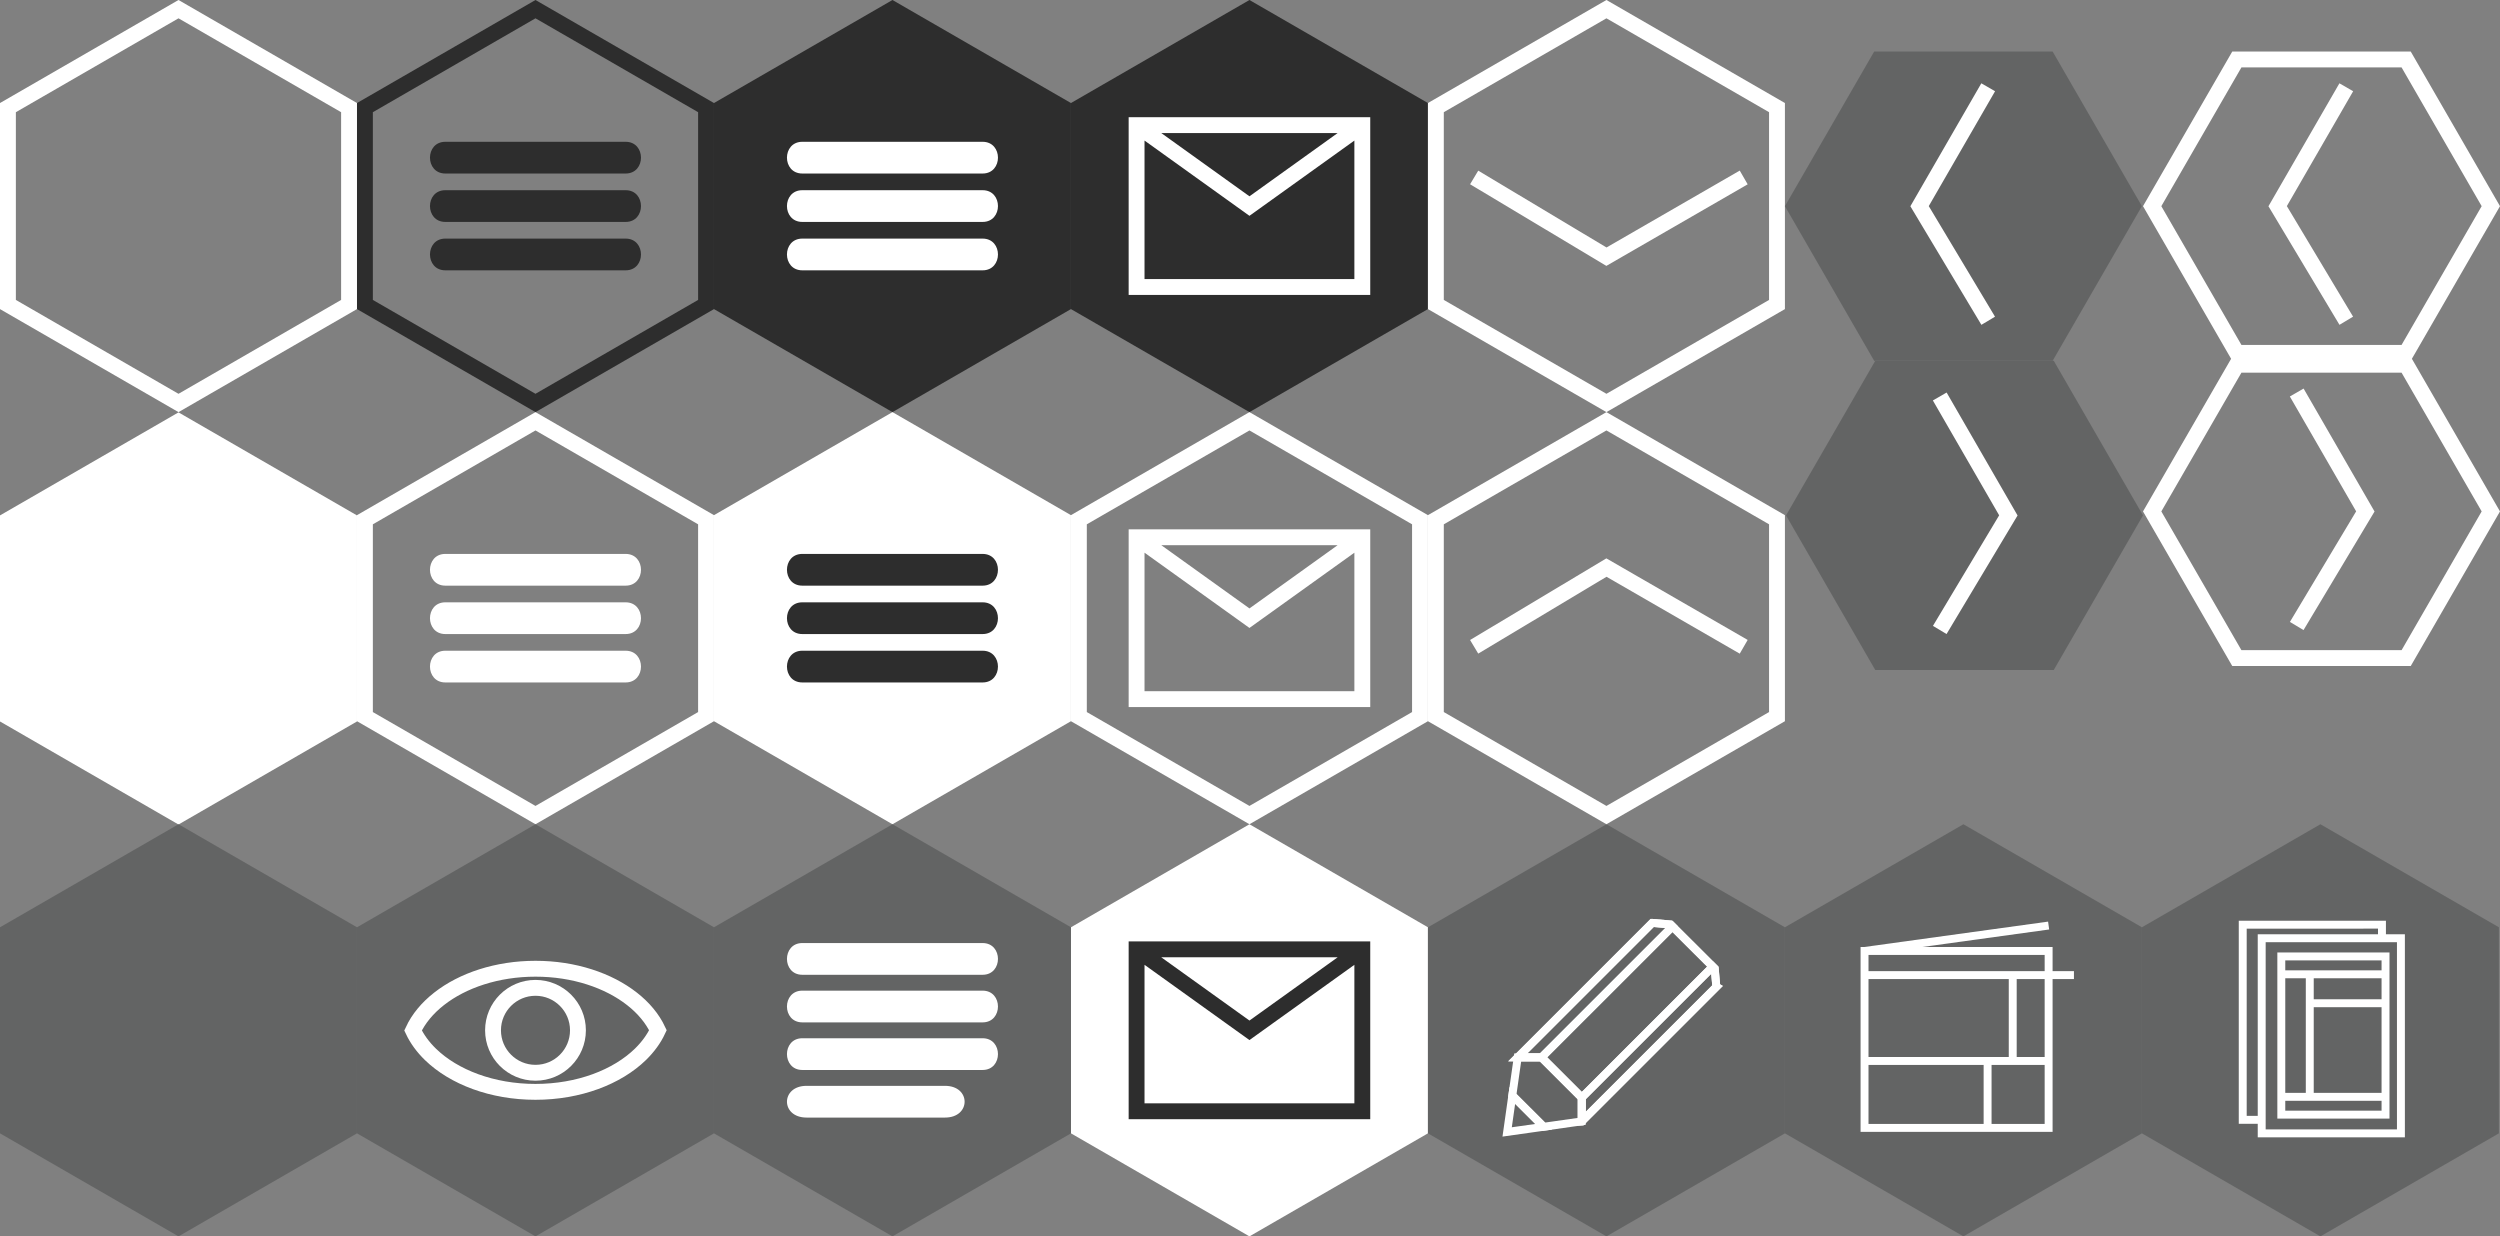 <?xml version="1.0" encoding="utf-8"?>
<!-- Generator: Adobe Illustrator 15.0.0, SVG Export Plug-In . SVG Version: 6.00 Build 0)  -->
<!DOCTYPE svg PUBLIC "-//W3C//DTD SVG 1.1//EN" "http://www.w3.org/Graphics/SVG/1.1/DTD/svg11.dtd">
<svg version="1.1" id="Layer_1" xmlns="http://www.w3.org/2000/svg" xmlns:xlink="http://www.w3.org/1999/xlink" x="0px" y="0px"
	 width="315.143px" height="155.854px" viewBox="0 0 315.143 155.854" enable-background="new 0 0 315.143 155.854"
	 xml:space="preserve">
<rect x="0" y="0" width="315.143" height="155.854" fill="#808080" stroke="none"/>
<g id="menu-dark">
	<g id="menu-inactive">
		<g id="menu">
			<g>
				<path fill="#2D2D2D" d="M67.501,2.309l20.5,11.833v23.666l-20.5,11.833l-20.5-11.833V14.143L67.501,2.309 M67.501,0
					l-22.5,12.987v25.977l22.5,12.988l22.5-12.988V12.988L67.501,0L67.501,0z"/>
			</g>
		</g>
		<g>
			<g>
				<g>
					<path fill="#2D2D2D" d="M56.137,27.976c7.576,0,15.152,0,22.729,0c2.58,0,2.58-4,0-4c-7.577,0-15.153,0-22.729,0
						C53.557,23.976,53.557,27.976,56.137,27.976L56.137,27.976z"/>
				</g>
			</g>
			<g>
				<g>
					<path fill="#2D2D2D" d="M56.137,34.077c7.576,0,15.152,0,22.729,0c2.58,0,2.58-4,0-4c-7.577,0-15.153,0-22.729,0
						C53.557,30.077,53.557,34.077,56.137,34.077L56.137,34.077z"/>
				</g>
			</g>
			<g>
				<g>
					<path fill="#2D2D2D" d="M56.137,21.874c7.576,0,15.152,0,22.729,0c2.58,0,2.58-4,0-4c-7.577,0-15.153,0-22.729,0
						C53.557,17.874,53.557,21.874,56.137,21.874L56.137,21.874z"/>
				</g>
			</g>
		</g>
	</g>
</g>
<g id="menu-light">
	<g id="menu-inactive-invert">
		<g id="menu_2_">
			<g>
				<path fill="#FFFFFF" d="M67.501,54.26l20.5,11.833V89.76l-20.5,11.833l-20.5-11.833V66.094L67.501,54.26 M67.501,51.951
					l-22.5,12.987v25.977l22.5,12.987l22.5-12.987V64.939L67.501,51.951L67.501,51.951z"/>
			</g>
		</g>
		<g>
			<g>
				<g>
					<path fill="#FFFFFF" d="M56.137,79.927c7.576,0,15.152,0,22.729,0c2.58,0,2.58-4,0-4c-7.577,0-15.153,0-22.729,0
						C53.557,75.927,53.557,79.927,56.137,79.927L56.137,79.927z"/>
				</g>
			</g>
			<g>
				<g>
					<path fill="#FFFFFF" d="M56.137,86.028c7.576,0,15.152,0,22.729,0c2.58,0,2.58-4,0-4c-7.577,0-15.153,0-22.729,0
						C53.557,82.028,53.557,86.028,56.137,86.028L56.137,86.028z"/>
				</g>
			</g>
			<g>
				<g>
					<path fill="#FFFFFF" d="M56.137,73.825c7.576,0,15.152,0,22.729,0c2.58,0,2.58-4,0-4c-7.577,0-15.153,0-22.729,0
						C53.557,69.825,53.557,73.825,56.137,73.825L56.137,73.825z"/>
				</g>
			</g>
		</g>
	</g>
</g>
<g id="menu-dark-active">
	<g id="menu-active">
		<g id="menu_1_">
			<g>
				<polygon fill="#2D2D2D" points="90.001,12.988 112.501,0 135.001,12.988 135.001,38.963 112.501,51.951 90.001,38.963 				"/>
			</g>
		</g>
		<g>
			<g>
				<g>
					<path fill="#FFFFFF" d="M101.137,27.976c7.575,0,15.152,0,22.729,0c2.58,0,2.58-4,0-4c-7.576,0-15.153,0-22.729,0
						C98.557,23.976,98.557,27.976,101.137,27.976L101.137,27.976z"/>
				</g>
			</g>
			<g>
				<g>
					<path fill="#FFFFFF" d="M101.137,34.077c7.575,0,15.152,0,22.729,0c2.58,0,2.58-4,0-4c-7.576,0-15.153,0-22.729,0
						C98.557,30.077,98.557,34.077,101.137,34.077L101.137,34.077z"/>
				</g>
			</g>
			<g>
				<g>
					<path fill="#FFFFFF" d="M101.137,21.874c7.575,0,15.152,0,22.729,0c2.58,0,2.58-4,0-4c-7.576,0-15.153,0-22.729,0
						C98.557,17.874,98.557,21.874,101.137,21.874L101.137,21.874z"/>
				</g>
			</g>
		</g>
	</g>
</g>
<g id="menu-light-active">
	<g id="menu-active-invert">
		<g id="menu_3_">
			<g>
				<polygon fill="#FFFFFF" points="90.001,64.939 112.501,51.951 135.001,64.939 135.001,90.915 112.501,103.902 90.001,90.915 
									"/>
			</g>
		</g>
		<g>
			<g>
				<g>
					<path fill="#2D2D2D" d="M101.137,79.927c7.575,0,15.152,0,22.729,0c2.579,0,2.579-4,0-4c-7.576,0-15.153,0-22.729,0
						C98.557,75.927,98.557,79.927,101.137,79.927L101.137,79.927z"/>
				</g>
			</g>
			<g>
				<g>
					<path fill="#2D2D2D" d="M101.137,86.028c7.575,0,15.152,0,22.729,0c2.579,0,2.579-4,0-4c-7.576,0-15.153,0-22.729,0
						C98.557,82.028,98.557,86.028,101.137,86.028L101.137,86.028z"/>
				</g>
			</g>
			<g>
				<g>
					<path fill="#2D2D2D" d="M101.137,73.825c7.575,0,15.152,0,22.729,0c2.579,0,2.579-4,0-4c-7.576,0-15.153,0-22.729,0
						C98.557,69.825,98.557,73.825,101.137,73.825L101.137,73.825z"/>
				</g>
			</g>
		</g>
	</g>
</g>
<g id="mail-dark-active">
	<g id="Mail_1_">
		<polygon fill="#2D2D2D" points="135.001,12.988 157.501,0 180.001,12.988 180.001,38.963 157.501,51.951 135.001,38.963 		"/>
		<path fill="none" stroke="#FFFFFF" stroke-width="2" stroke-miterlimit="10" d="M171.729,36.181h-28.454v-20.41h28.454V36.181z
			 M143.275,15.771l14.227,10.205l14.229-10.205"/>
	</g>
</g>
<g id="mail-light-active">
	<g id="Mail-inver-active">
		<polygon fill="#FFFFFF" points="135.001,116.89 157.501,103.902 180.001,116.89 180.001,142.866 157.501,155.854 135.001,142.866 
					"/>
		<path fill="none" stroke="#2D2D2D" stroke-width="2" stroke-miterlimit="10" d="M171.729,140.083h-28.454v-20.41h28.454V140.083z
			 M143.275,119.673l14.227,10.205l14.229-10.205"/>
	</g>
</g>
<g id="design-type">
	<g id="Web_1_">
		<polygon fill="#636464" points="270.002,116.891 292.502,103.902 315.002,116.891 315.002,142.866 292.502,155.854 
			270.002,142.866 		"/>
		<path fill="none" stroke="#FFFFFF" d="M300.264,116.561v1.709h-15.16v22.889h-2.391v-24.598H300.264L300.264,116.561z
			 M285.104,118.27v24.598h17.549V118.27H285.104z M300.713,120.565h-13.138v2.25h13.138V120.565z M300.713,138.261h-13.138v2.25
			h13.138V138.261z M291.163,122.815h-3.588v15.445h3.588V122.815z M300.713,122.815h-9.55v3.648h9.55V122.815z M300.713,126.464
			h-9.55v11.797h9.55V126.464z"/>
	</g>
	<g id="Print_1_">
		<polygon fill="#636464" points="225.002,116.89 247.502,103.902 270.002,116.89 270.002,142.866 247.502,155.854 225.002,142.866 
					"/>
		<path id="printer_1_" fill="none" stroke="#FFFFFF" stroke-miterlimit="10" d="M258.244,133.742h-23.206v-13.866h23.206V133.742z
			 M250.551,133.742h-15.513v8.435h15.513V133.742z M258.244,133.742h-7.693v8.435h7.693V133.742z M258.244,122.917h-4.525v10.825
			h4.525V122.917z M235.038,119.876l23.206-3.204 M258.244,119.876h-23.206v3.041h23.206V119.876z M258.244,122.917h3.192"/>
	</g>
	<g id="Drawn_1_">
		<polygon fill="#636464" points="202.504,103.902 180.002,116.892 180.002,142.867 202.504,155.854 225.002,142.867 
			225.002,116.892 		"/>
		<g id="PENCIL_1_">
			<polygon fill="none" stroke="#FFFFFF" stroke-miterlimit="10" points="199.396,141.355 199.391,141.355 199.391,138.361 
				194.32,133.292 191.321,133.292 208.278,116.337 208.288,116.337 210.572,116.536 210.828,116.787 215.905,121.853 
				216.156,122.104 216.354,124.391 216.361,124.395 			"/>
			<polygon fill="none" stroke="#FFFFFF" stroke-miterlimit="10" points="216.361,124.395 199.396,141.355 199.391,141.355 
				199.391,138.361 214.229,123.528 215.905,121.853 216.156,122.104 216.354,124.391 			"/>
			<polygon fill="none" stroke="#FFFFFF" stroke-miterlimit="10" points="210.828,116.787 194.32,133.292 191.321,133.292 
				208.278,116.337 208.288,116.337 210.572,116.536 			"/>
			<polygon fill="none" stroke="#FFFFFF" stroke-miterlimit="10" points="215.905,121.853 214.229,123.528 199.391,138.361 
				194.32,133.292 210.828,116.787 			"/>
			<polygon fill="none" stroke="#FFFFFF" stroke-miterlimit="10" points="199.391,138.361 199.391,141.355 194.597,142.037 
				190.639,138.087 191.321,133.292 194.32,133.292 			"/>
			<polygon fill="none" stroke="#FFFFFF" stroke-miterlimit="10" points="194.597,142.037 189.987,142.689 190.639,138.087 			"/>
		</g>
	</g>
</g>
<g id="mail-light">
	<g id="Mail-invert">
		<g>
			<path fill="#FFFFFF" d="M157.501,54.26l20.5,11.833V89.76l-20.5,11.833l-20.5-11.833V66.094L157.501,54.26 M157.501,51.951
				l-22.5,12.987v25.977l22.5,12.987l22.5-12.987V64.939L157.501,51.951L157.501,51.951z"/>
		</g>
		<path fill="none" stroke="#FFFFFF" stroke-width="2" stroke-miterlimit="10" d="M171.729,88.132h-28.454v-20.41h28.454V88.132z
			 M143.275,67.722l14.227,10.205l14.229-10.205"/>
	</g>
</g>
<g id="arrowdown_1_">
	<g id="arrowdown">
		<g>
			<path fill="#FFFFFF" d="M202.502,2.309l20.5,11.833v23.666l-20.5,11.833l-20.5-11.833V14.143L202.502,2.309 M202.502,0
				l-22.5,12.987v25.977l22.5,12.988l22.5-12.988V12.988L202.502,0L202.502,0z"/>
		</g>
		<polyline fill="none" stroke="#FFFFFF" stroke-width="2" stroke-miterlimit="10" points="219.807,22.369 202.502,32.357 
			185.828,22.369 		"/>
	</g>
</g>
<g id="arrowup_1_">
	<g id="arrowup">
		<g>
			<path fill="#FFFFFF" d="M202.502,54.26l20.5,11.833V89.76l-20.5,11.833l-20.5-11.834V66.095L202.502,54.26 M202.502,51.951
				l-22.5,12.987v25.976l22.5,12.987l22.5-12.987V64.939L202.502,51.951L202.502,51.951z"/>
		</g>
		<polyline fill="none" stroke="#FFFFFF" stroke-width="2" stroke-miterlimit="10" points="219.807,81.534 202.502,71.546 
			185.828,81.534 		"/>
	</g>
</g>
<g id="arrowleft_1_">
	<g id="arrowleft">
		<g>
			<path fill="#FFFFFF" d="M302.736,8.5l10.096,17.489l-10.096,17.489h-20.189L272.451,25.99L282.547,8.5H302.736 M303.892,6.5
				h-22.5l-11.25,19.489l11.25,19.489h22.5l11.25-19.489L303.892,6.5L303.892,6.5z"/>
		</g>
		<polyline fill="none" stroke="#FFFFFF" stroke-width="2" stroke-miterlimit="10" points="295.766,11.001 287.114,25.99 
			295.766,40.433 		"/>
	</g>
</g>
<g id="arrowright_1_">
	<g id="arrowright_2_">
		<g>
			<path fill="#FFFFFF" d="M302.736,46.979l10.096,17.489l-10.096,17.49h-20.189l-10.096-17.49l10.096-17.489H302.736
				 M303.892,44.979h-22.5l-11.25,19.489l11.25,19.49h22.5l11.25-19.49L303.892,44.979L303.892,44.979z"/>
		</g>
		<polyline fill="none" stroke="#FFFFFF" stroke-width="2" stroke-miterlimit="10" points="289.518,49.48 298.169,64.469 
			289.518,78.912 		"/>
	</g>
</g>
<g id="arrowleft-dark">
	<g id="arrowleft-fill_1_">
		<g>
			<polygon fill="#636464" points="258.752,45.479 270.002,25.99 258.752,6.5 236.252,6.5 225.002,25.99 236.252,45.479 			"/>
		</g>
		<polyline fill="none" stroke="#FFFFFF" stroke-width="2" stroke-miterlimit="10" points="250.627,11.001 241.975,25.99 
			250.627,40.433 		"/>
	</g>
</g>
<g id="arrowright-dark">
	<g id="arrowright-fill_1_">
		<g>
			<polygon fill="#636464" points="236.391,84.459 225.141,64.969 236.391,45.479 258.891,45.479 270.141,64.969 258.891,84.459 			
				"/>
		</g>
		<polyline fill="none" stroke="#FFFFFF" stroke-width="2" stroke-miterlimit="10" points="244.518,49.98 253.168,64.969 
			244.518,79.412 		"/>
	</g>
</g>
<g id="empty">
	<g id="empty-fill">
		<path fill="#FFFFFF" d="M22.501,2.309L43,14.143v23.666L22.501,49.642L2,37.809V14.143L22.501,2.309 M22.501,0L0,12.988v25.977
			l22.501,12.988L45,38.963V12.988L22.501,0L22.501,0z"/>
	</g>
	<g id="empty-invert_1_">
		<polygon fill="#FFFFFF" points="0,64.971 22.501,51.983 45,64.971 45,90.947 22.501,103.935 0,90.947 		"/>
	</g>
	<g id="empty-fill-dark">
		<polygon fill="#636464" points="0,116.89 22.501,103.902 45,116.89 45,142.866 22.501,155.854 0,142.866 		"/>
	</g>
</g>
<g id="look">
	<polygon fill="#636464" points="45.002,116.89 67.503,103.902 90.002,116.89 90.002,142.866 67.503,155.854 45.002,142.866 	"/>
	<g>
		<circle fill="none" stroke="#FFFFFF" stroke-width="2" stroke-miterlimit="10" cx="67.502" cy="129.878" r="5.353"/>
		<path fill="none" stroke="#FFFFFF" stroke-width="2" stroke-miterlimit="10" d="M82.936,129.868
			c-0.508,1.092-1.255,2.109-2.191,3.027c-2.941,2.871-7.78,4.742-13.25,4.742c-5.454,0-10.278-1.861-13.223-4.715
			c-0.943-0.916-1.692-1.934-2.205-3.023c0.69-1.49,1.823-2.844,3.284-3.988c2.972-2.328,7.315-3.795,12.157-3.795
			c4.847,0,9.196,1.473,12.17,3.807C81.124,127.056,82.245,128.396,82.936,129.868z"/>
	</g>
</g>
<polygon fill="#636464" points="90.002,116.89 112.503,103.902 135.002,116.89 135.002,142.866 112.503,155.854 90.002,142.866 "/>
<g>
	<path fill="#FFFFFF" d="M101.671,140.878c9.664,0,7.792,0,17.457,0c3.292,0,3.292-4,0-4c-9.665,0-7.792,0-17.457,0
		C98.38,136.878,98.38,140.878,101.671,140.878L101.671,140.878z"/>
	<path fill="#FFFFFF" d="M101.137,128.878c7.575,0,15.152,0,22.729,0c2.58,0,2.58-4,0-4c-7.576,0-15.153,0-22.729,0
		C98.557,124.878,98.557,128.878,101.137,128.878L101.137,128.878z"/>
	<path fill="#FFFFFF" d="M101.137,134.878c7.575,0,15.152,0,22.729,0c2.58,0,2.58-4,0-4c-7.576,0-15.153,0-22.729,0
		C98.557,130.878,98.557,134.878,101.137,134.878L101.137,134.878z"/>
	<path fill="#FFFFFF" d="M101.137,122.878c7.575,0,15.152,0,22.729,0c2.58,0,2.58-4,0-4c-7.576,0-15.153,0-22.729,0
		C98.557,118.878,98.557,122.878,101.137,122.878L101.137,122.878z"/>
</g>
</svg>
